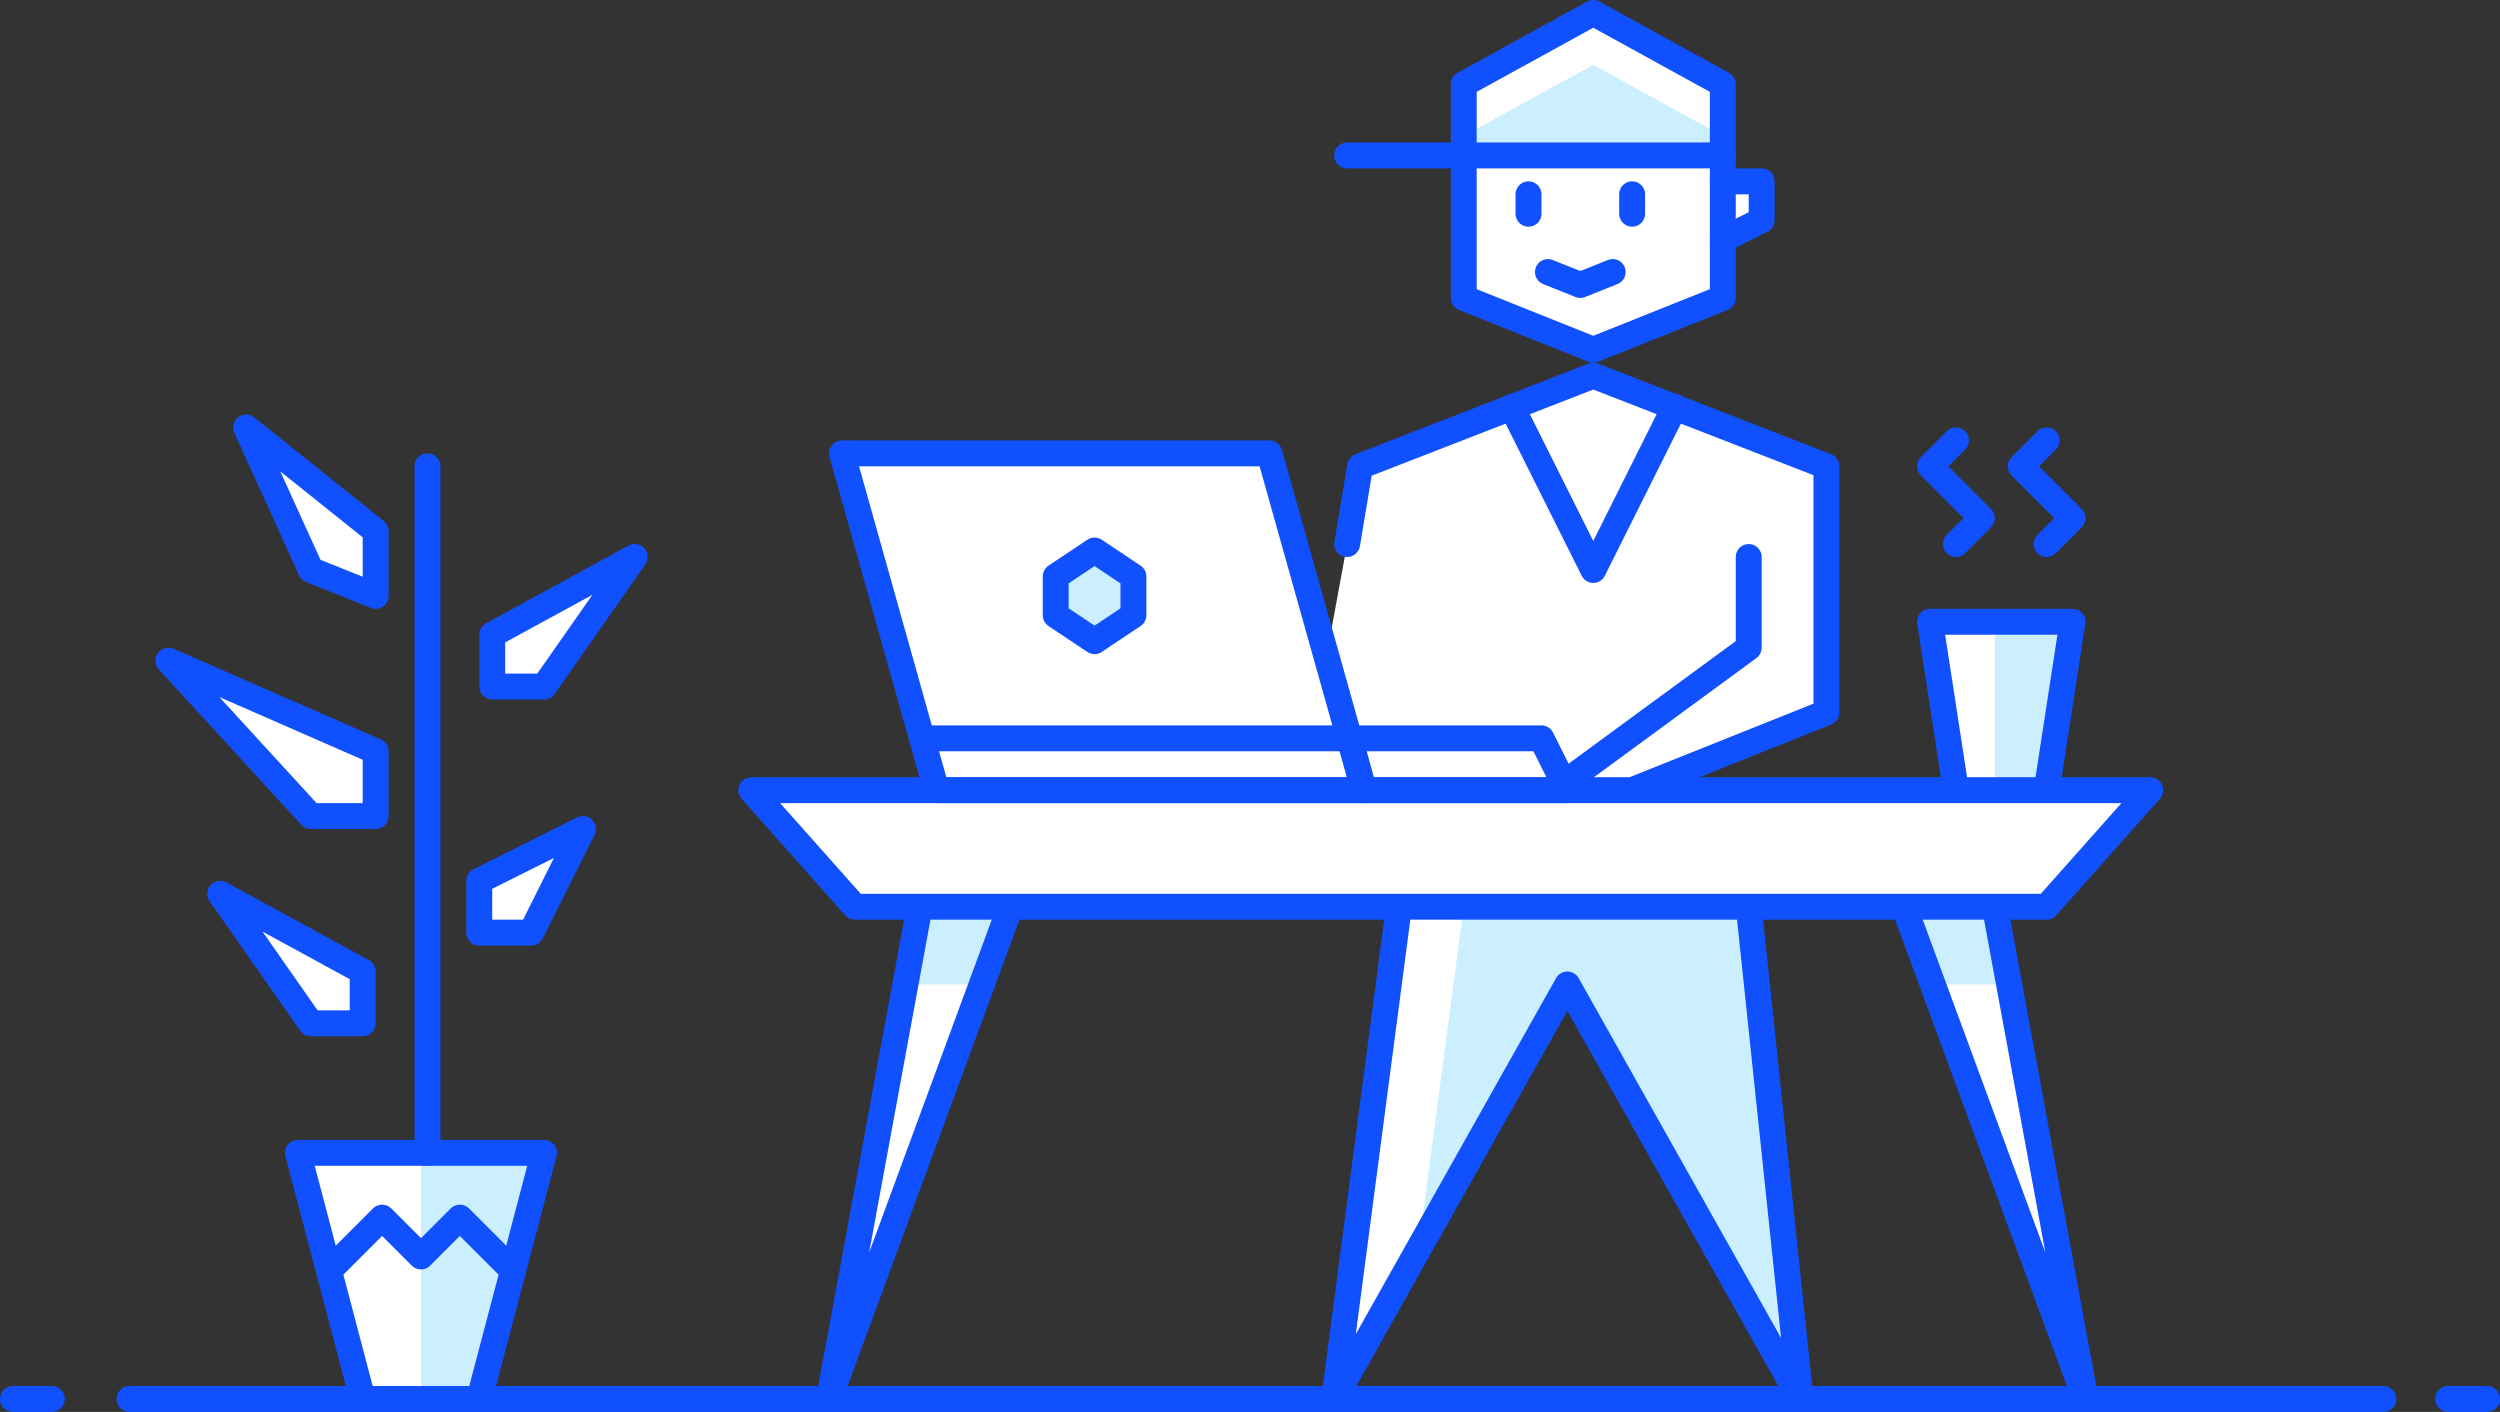 <svg id="Illustrations" xmlns="http://www.w3.org/2000/svg" viewBox="0 0 193 109"><rect x="0" y="0" width="193" height="109" fill="#333333" stroke="none"/><style>.st3,.st4{fill:none;stroke:#1050ff;stroke-width:2;stroke-linecap:round;stroke-linejoin:round;stroke-miterlimit:10}.st4{fill:#fff}</style><path d="M100.5 61H126l15-6V36l-18-7-18 7-1 6zM133 14h3v3l-3 1.5M71 70l-7 38 14-38m57 0l4 38-18-32-18 32 5-38m50 0H66l-8-9h108zm-4 0l7 38-14-38m11-9h-7l-2-13h11zm-25-38l-10 4-10-4V6.5L123 1l10 5.5zm-96 85h-9l-5-19h19z" fill="#fff"/><path d="M121 76l18 32-4-38h-22l-3.5 26.4zm34.1 0l-1.1-6h-7l2.2 6zm-85.2 0l1.1-6h7l-2.2 6zM32.5 89H42l-5 19h-4.5zM154 61h4l2-13h-6zm-41-49v-1.5L123 5l10 5.5V12z" fill="#ccefff"/><path fill="none" stroke="#1050ff" stroke-width="2" stroke-linejoin="round" stroke-miterlimit="10" d="M133 23l-10 4-10-4V6.5L123 1l10 5.5z"/><path class="st3" d="M118 16.5V15m8 1.5V15"/><path class="st4" d="M72.3 61L65 35h33l7.3 26z"/><path fill="#ccefff" stroke="#1050ff" stroke-width="2" stroke-linejoin="round" stroke-miterlimit="10" d="M87.5 47.5l-3 2-3-2v-3l3-2 3 2z"/><path class="st3" d="M129.3 31.4L123 44l-6.3-12.6M133 12h-29m20.5 9l-2.5 1-2.5-1m13.5-7h3v3l-3 1.5M104.2 57h-33"/><path class="st4" d="M105.3 61H121l-2-4h-14.8z"/><path class="st3" d="M135 43v7l-15 11h6l15-6V36l-18-7-18 7-1 6m31 1v5m23 22H66l-8-9h108zm-87 0l-7 38 14-38m76 0l7 38-14-38M10 108h174m5 0h3M1 108h3m131-38l4 38-18-32-18 32 5-38m43-28l2-2-4-4 2-2m7 8l2-2-4-4 2-2m0 27h-7l-2-13h11zM37 108h-9l-5-19h19z"/><path class="st4" d="M37 72h4l4-8-8 4zm-9 7h-4l-7-10 11 6zm10-26h4l7-10-11 6zM24 63L13 51l16 7v5z"/><path class="st3" d="M33 89V36"/><path class="st4" d="M29 41l-10-8 5 11 5 2z"/><path class="st3" d="M25.5 98l4-4 3 3 3-3 4 4"/></svg>